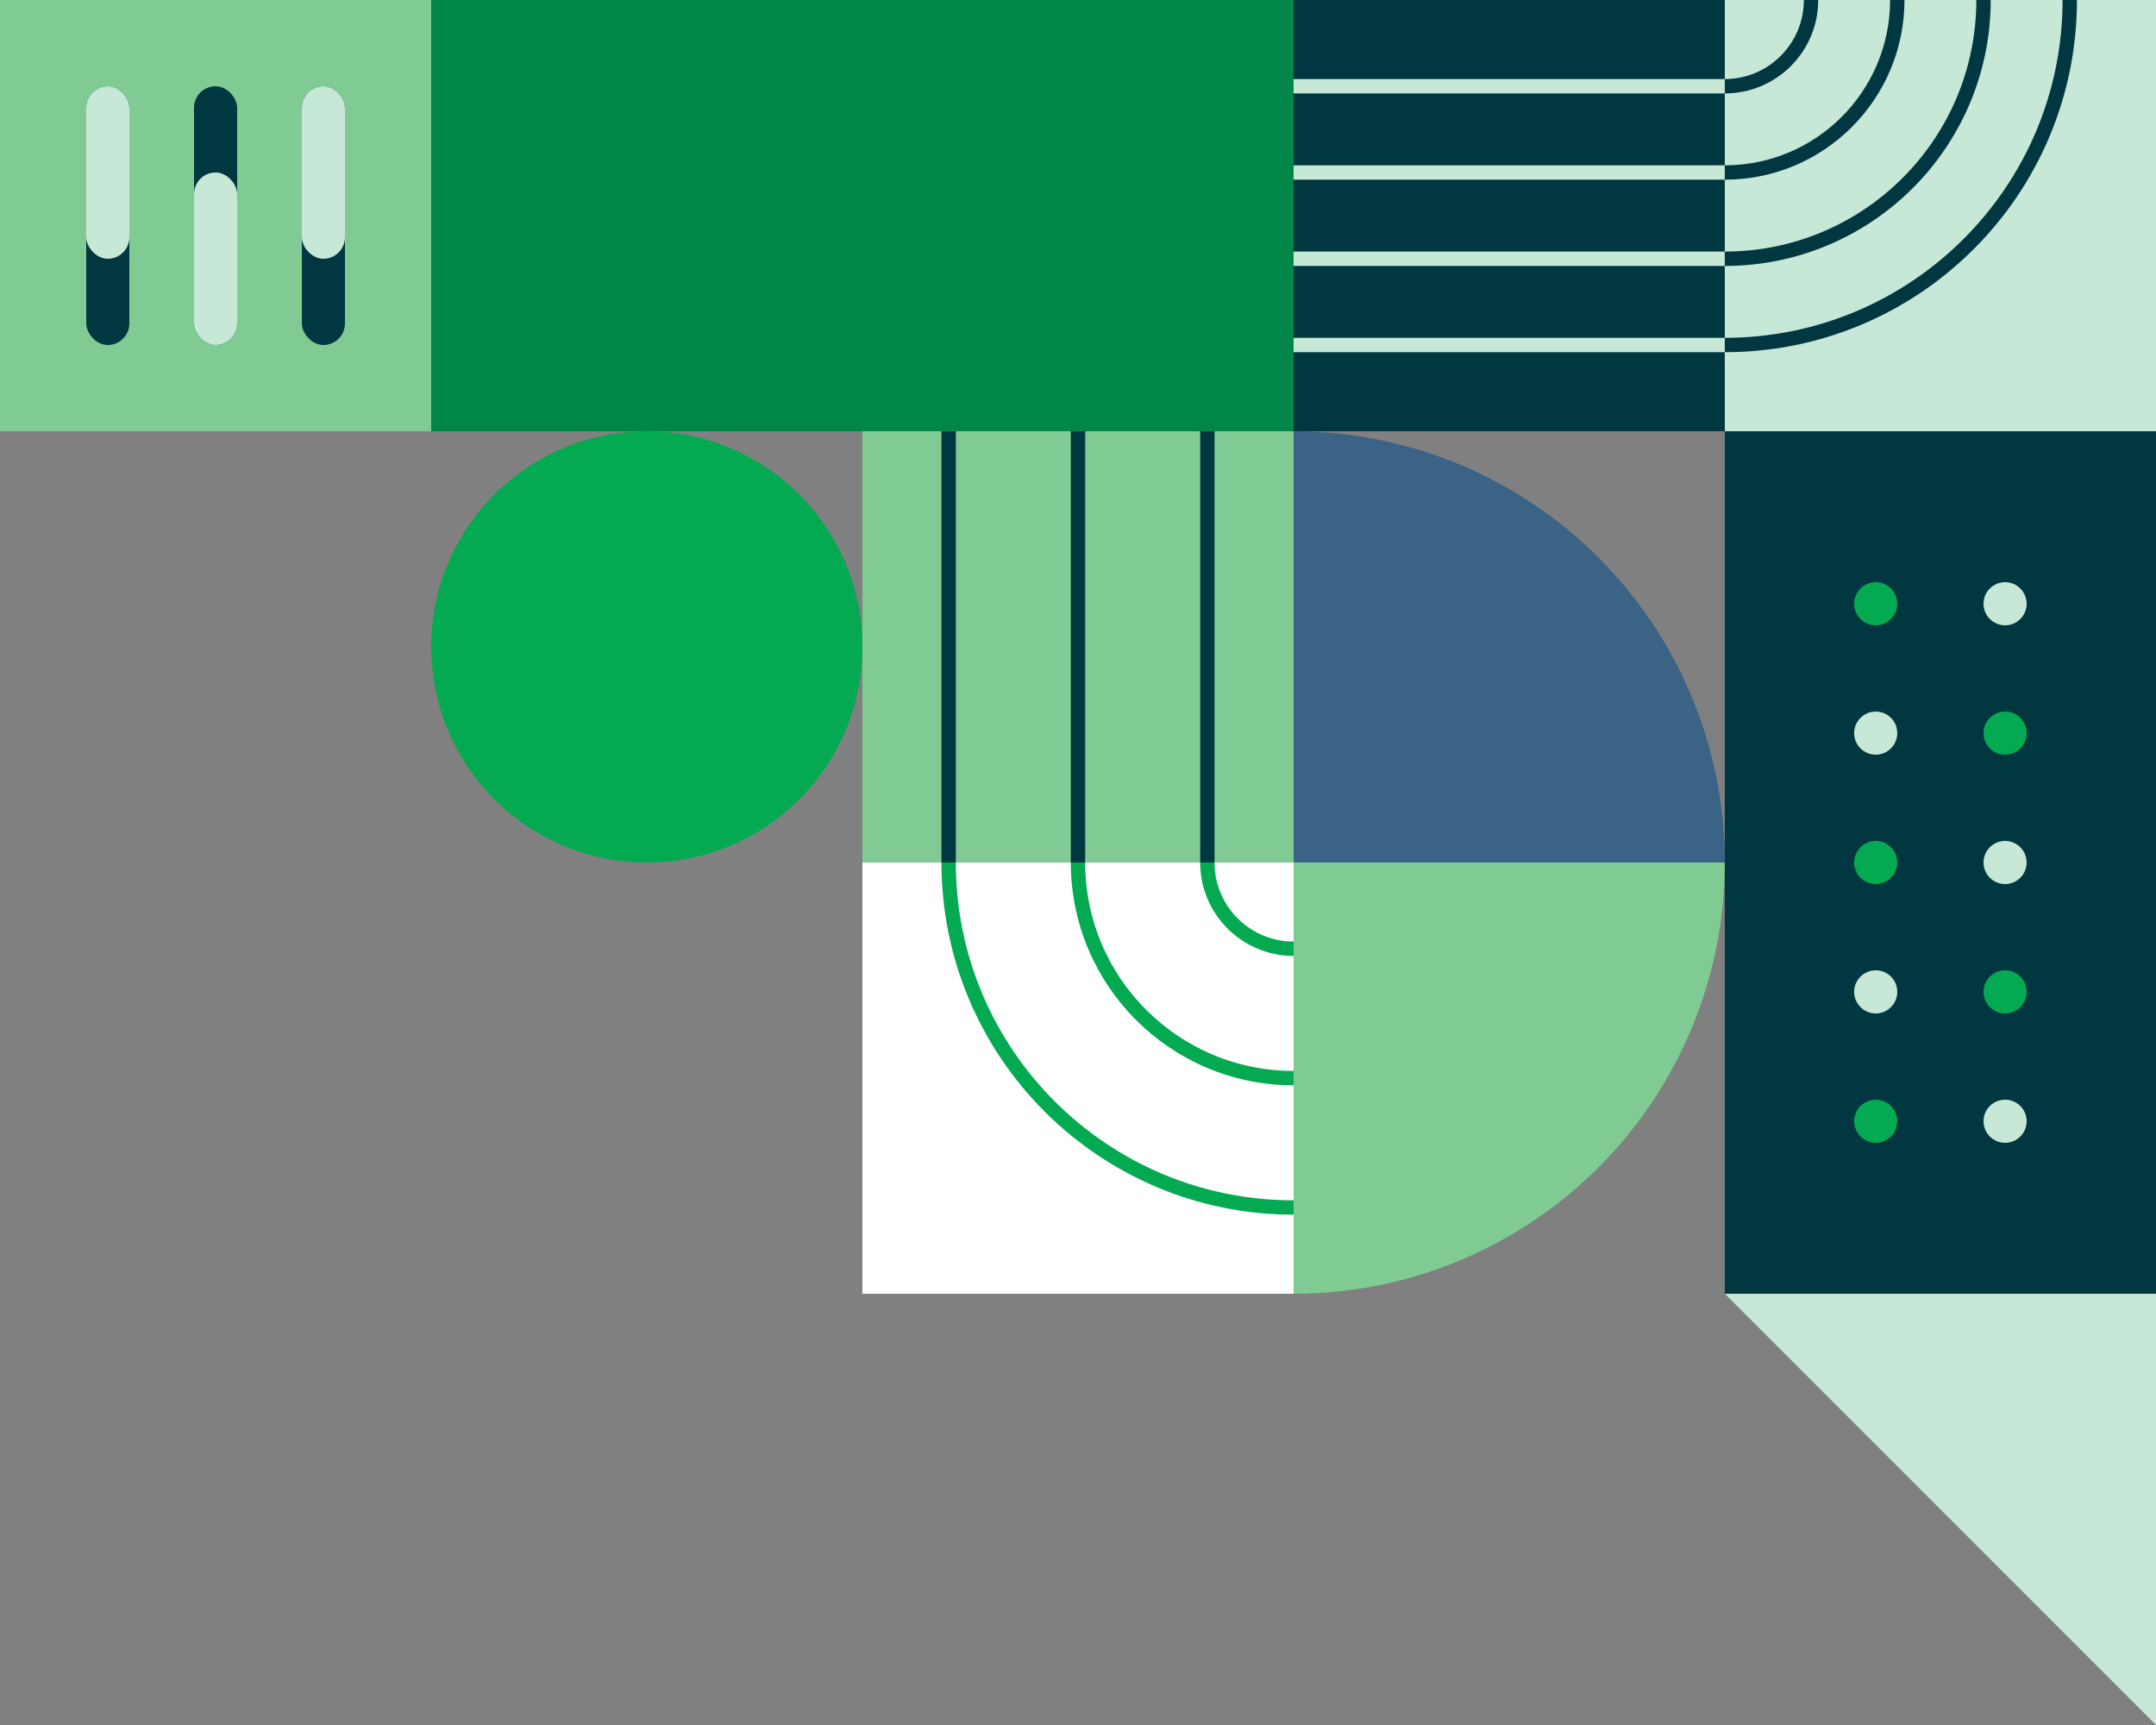 <svg width="300" height="240" viewBox="0 0 300 240" fill="none" xmlns="http://www.w3.org/2000/svg">
<rect x="0" y="0" width="300" height="240" fill="#808080" stroke="none"/>
<rect width="60" height="60" transform="matrix(4.37114e-08 -1 -1 -4.37114e-08 300 60)" fill="#C7E8D7"/>
<path d="M240 48C266.51 48 288 26.51 288 0" stroke="#003740" stroke-width="2"/>
<path d="M240 36C259.882 36 276 19.882 276 0" stroke="#003740" stroke-width="2"/>
<path d="M240 24C253.255 24 264 13.255 264 0" stroke="#003740" stroke-width="2"/>
<path d="M240 12C246.627 12 252 6.627 252 0" stroke="#003740" stroke-width="2"/>
<rect width="60" height="60" transform="matrix(4.37114e-08 1 1 -4.37114e-08 180 0)" fill="white"/>
<rect width="60" height="60" transform="matrix(-1 8.74228e-08 8.74228e-08 1 240 0)" fill="#003740"/>
<path d="M240 12L180 12" stroke="#C7E8D7" stroke-width="2"/>
<path d="M240 24L180 24" stroke="#C7E8D7" stroke-width="2"/>
<path d="M240 36L180 36" stroke="#C7E8D7" stroke-width="2"/>
<path d="M240 48L180 48" stroke="#C7E8D7" stroke-width="2"/>
<path d="M240 120C240 127.879 238.448 135.681 235.433 142.961C232.417 150.241 227.998 156.855 222.426 162.426C216.855 167.998 210.241 172.417 202.961 175.433C195.681 178.448 187.879 180 180 180L180 120L240 120Z" fill="#80CB93"/>
<path d="M240 120C240 112.121 238.448 104.319 235.433 97.039C232.417 89.76 227.998 83.145 222.426 77.574C216.855 72.002 210.241 67.582 202.961 64.567C195.681 61.552 187.879 60 180 60L180 120L240 120Z" fill="#3B6385"/>
<circle cx="90" cy="90" r="30" fill="#04AA51"/>
<path d="M300 180L240 180L300 240L300 180Z" fill="#C7E8D7"/>
<rect x="180" y="120" width="60" height="60" transform="rotate(-180 180 120)" fill="white"/>
<rect x="180" y="60" width="60" height="60" transform="rotate(90 180 60)" fill="#80CB93"/>
<path d="M168 60L168 120" stroke="#003740" stroke-width="2"/>
<path d="M150 60L150 120" stroke="#003740" stroke-width="2"/>
<path d="M132 60L132 120" stroke="#003740" stroke-width="2"/>
<rect x="120" y="180" width="60" height="60" transform="rotate(-90 120 180)" fill="white"/>
<path d="M180 168C153.49 168 132 146.51 132 120" stroke="#04AA51" stroke-width="2"/>
<path d="M180 150C163.431 150 150 136.569 150 120" stroke="#04AA51" stroke-width="2"/>
<path d="M180 132C173.373 132 168 126.627 168 120" stroke="#04AA51" stroke-width="2"/>
<rect x="180" width="60" height="120" transform="rotate(90 180 0)" fill="#008647"/>
<rect x="300" y="60" width="120" height="60" transform="rotate(90 300 60)" fill="#003740"/>
<path fill-rule="evenodd" clip-rule="evenodd" d="M261 81C259.343 81 258 82.343 258 84C258 85.657 259.343 87 261 87C262.657 87 264 85.657 264 84C264 82.343 262.657 81 261 81Z" fill="#04AA51"/>
<path fill-rule="evenodd" clip-rule="evenodd" d="M261 117C259.343 117 258 118.343 258 120C258 121.657 259.343 123 261 123C262.657 123 264 121.657 264 120C264 118.343 262.657 117 261 117Z" fill="#04AA51"/>
<path fill-rule="evenodd" clip-rule="evenodd" d="M261 153C259.343 153 258 154.343 258 156C258 157.657 259.343 159 261 159C262.657 159 264 157.657 264 156C264 154.343 262.657 153 261 153Z" fill="#04AA51"/>
<path fill-rule="evenodd" clip-rule="evenodd" d="M279 99C280.657 99 282 100.343 282 102C282 103.657 280.657 105 279 105C277.343 105 276 103.657 276 102C276 100.343 277.343 99 279 99Z" fill="#04AA51"/>
<path fill-rule="evenodd" clip-rule="evenodd" d="M279 135C280.657 135 282 136.343 282 138C282 139.657 280.657 141 279 141C277.343 141 276 139.657 276 138C276 136.343 277.343 135 279 135Z" fill="#04AA51"/>
<path fill-rule="evenodd" clip-rule="evenodd" d="M279 81C277.343 81 276 82.343 276 84C276 85.657 277.343 87 279 87C280.657 87 282 85.657 282 84C282 82.343 280.657 81 279 81Z" fill="#C7E8D7"/>
<path fill-rule="evenodd" clip-rule="evenodd" d="M279 117C277.343 117 276 118.343 276 120C276 121.657 277.343 123 279 123C280.657 123 282 121.657 282 120C282 118.343 280.657 117 279 117Z" fill="#C7E8D7"/>
<path fill-rule="evenodd" clip-rule="evenodd" d="M279 153C277.343 153 276 154.343 276 156C276 157.657 277.343 159 279 159C280.657 159 282 157.657 282 156C282 154.343 280.657 153 279 153Z" fill="#C7E8D7"/>
<path fill-rule="evenodd" clip-rule="evenodd" d="M261 99C262.657 99 264 100.343 264 102C264 103.657 262.657 105 261 105C259.343 105 258 103.657 258 102C258 100.343 259.343 99 261 99Z" fill="#C7E8D7"/>
<path fill-rule="evenodd" clip-rule="evenodd" d="M261 135C262.657 135 264 136.343 264 138C264 139.657 262.657 141 261 141C259.343 141 258 139.657 258 138C258 136.343 259.343 135 261 135Z" fill="#C7E8D7"/>
<path d="M0 0L0 60L60 60L60 0L0 0Z" fill="#80CB93"/>
<rect x="12" y="12" width="6" height="36" rx="3" fill="#003740"/>
<rect x="27" y="12" width="6" height="36" rx="3" fill="#003740"/>
<rect x="42" y="12" width="6" height="36" rx="3" fill="#003740"/>
<rect x="12" y="12" width="6" height="24" rx="3" fill="#C7E8D7"/>
<rect x="27" y="24" width="6" height="24" rx="3" fill="#C7E8D7"/>
<rect x="42" y="12" width="6" height="24" rx="3" fill="#C7E8D7"/>
</svg>
